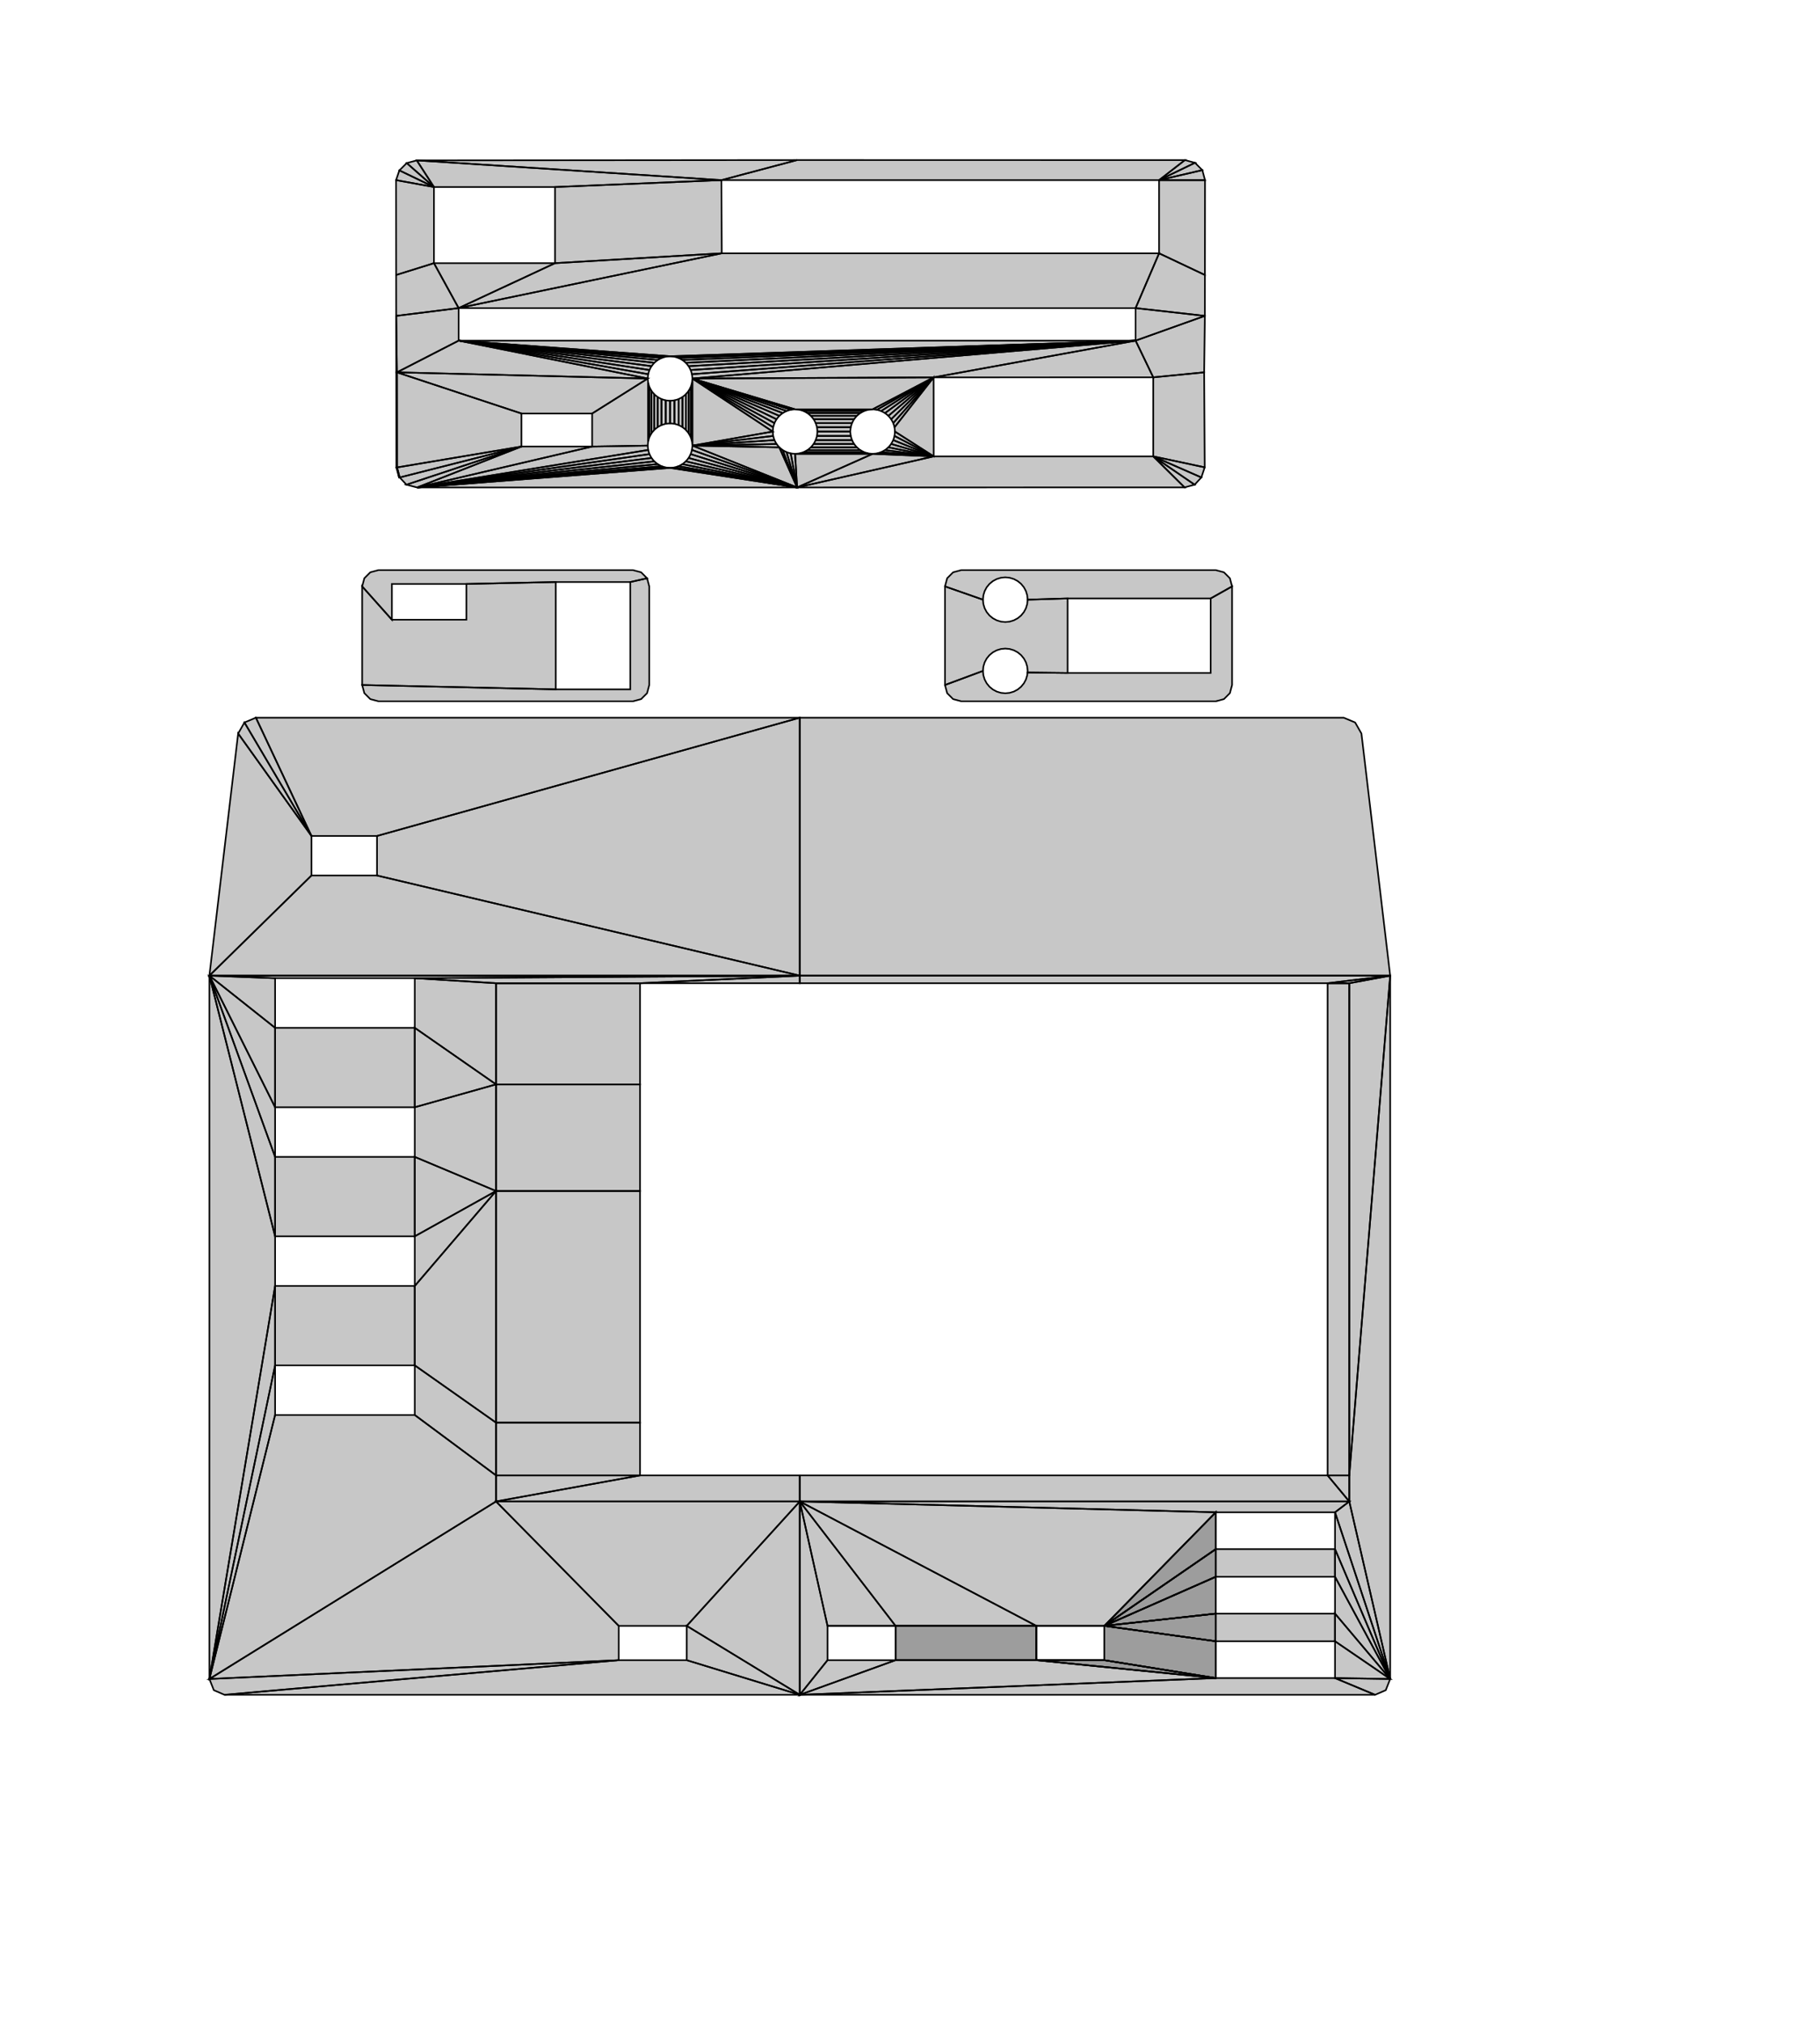 <?xml version="1.0" standalone="no"?>
<!DOCTYPE svg PUBLIC "-//W3C//DTD SVG 1.1//EN" 
  "http://www.w3.org/Graphics/SVG/1.1/DTD/svg11.dtd">
<svg width="1142" height="1269" viewBox="0 0 1142 1269"
     xmlns="http://www.w3.org/2000/svg" version="1.1">
<desc>TricorderMKIX_revised_1.6.blend, (Blender 2.80 (sub 75))</desc>
<polygon stroke="black" stroke-width="1" fill="rgb(32, 32, 32)" fill-opacity="0.25" points="249.054,233.566 248.609,198.142 248.609,198.255 248.653,233.580 " />
<polygon stroke="black" stroke-width="1" fill="rgb(32, 32, 32)" fill-opacity="0.25" points="237.451,439.899 397.185,439.899 402.287,438.532 406.022,434.796 407.389,429.692 407.389,367.838 406.022,362.734 395.474,365.102 395.474,432.427 348.720,432.427 227.246,429.692 228.614,434.796 232.349,438.532 " />
<polygon stroke="black" stroke-width="1" fill="rgb(32, 32, 32)" fill-opacity="0.25" points="260.258,775.517 260.258,806.654 311.247,747.095 " />
<polygon stroke="black" stroke-width="1" fill="rgb(32, 32, 32)" fill-opacity="0.25" points="160.567,450.196 195.428,524.385 236.560,524.385 501.844,450.196 " />
<polygon stroke="black" stroke-width="1" fill="rgb(32, 32, 32)" fill-opacity="0.25" points="837.684,948.634 872.303,1053.189 846.638,941.840 " />
<polygon stroke="black" stroke-width="1" fill="rgb(32, 32, 32)" fill-opacity="0.25" points="501.844,450.196 501.844,612.017 872.303,612.017 854.259,460.123 850.307,453.198 843.121,450.196 " />
<polygon stroke="black" stroke-width="1" fill="rgb(32, 32, 32)" fill-opacity="0.25" points="249.112,293.219 249.054,233.566 248.653,233.580 248.712,293.265 " />
<polygon stroke="black" stroke-width="1" fill="rgb(32, 32, 32)" fill-opacity="0.25" points="249.112,293.219 250.409,299.551 250.807,299.501 " />
<polygon stroke="black" stroke-width="1" fill="rgb(32, 32, 32)" fill-opacity="0.25" points="762.885,439.899 767.987,438.532 771.722,434.796 773.089,429.692 773.089,367.838 759.663,375.388 759.663,422.141 669.897,422.141 644.721,421.844 644.549,423.592 643.751,426.223 642.455,428.648 640.710,430.773 638.585,432.517 636.160,433.814 633.529,434.612 630.792,434.881 628.056,434.612 625.425,433.814 623.000,432.517 620.875,430.773 619.130,428.648 617.834,426.223 617.036,423.592 616.766,420.855 592.946,429.692 594.314,434.796 598.049,438.532 603.151,439.899 " />
<polygon stroke="black" stroke-width="1" fill="rgb(32, 32, 32)" fill-opacity="0.25" points="650.262,1019.881 650.262,1019.881 650.262,1041.404 650.262,1041.404 " />
<polygon stroke="black" stroke-width="1" fill="rgb(32, 32, 32)" fill-opacity="0.25" points="561.922,1041.404 561.922,1041.404 561.922,1019.881 561.922,1019.881 " />
<polygon stroke="black" stroke-width="1" fill="rgb(32, 32, 32)" fill-opacity="0.25" points="762.856,1029.528 762.856,1029.528 762.856,1052.641 762.856,1052.641 " />
<polygon stroke="black" stroke-width="1" fill="rgb(32, 32, 32)" fill-opacity="0.25" points="501.844,612.017 501.844,450.196 236.560,524.385 236.560,549.187 " />
<polygon stroke="black" stroke-width="1" fill="rgb(32, 32, 32)" fill-opacity="0.25" points="762.856,948.634 762.856,948.634 762.856,971.747 762.856,971.747 " />
<polygon stroke="black" stroke-width="1" fill="rgb(32, 32, 32)" fill-opacity="0.25" points="561.922,1019.881 561.922,1019.881 519.246,1019.881 519.246,1019.881 " />
<polygon stroke="black" stroke-width="1" fill="rgb(32, 32, 32)" fill-opacity="0.25" points="650.262,1041.404 650.262,1041.404 692.938,1041.404 692.938,1041.404 " />
<polygon stroke="black" stroke-width="1" fill="rgb(32, 32, 32)" fill-opacity="0.25" points="592.946,429.692 616.766,420.855 617.036,418.119 617.834,415.488 619.130,413.063 620.875,410.937 623.000,409.193 625.425,407.897 628.056,407.099 630.792,406.829 633.529,407.099 636.160,407.897 638.585,409.193 640.710,410.937 642.455,413.063 643.751,415.488 644.549,418.119 644.818,420.855 644.721,421.844 669.897,422.141 669.897,375.388 644.818,376.167 644.549,378.903 643.751,381.535 642.455,383.959 640.710,386.085 638.585,387.829 636.160,389.125 633.529,389.923 630.792,390.193 628.056,389.923 625.425,389.125 623.000,387.829 620.875,386.085 619.130,383.959 617.834,381.535 617.036,378.903 616.766,376.167 592.946,367.838 " />
<polygon stroke="black" stroke-width="1" fill="rgb(32, 32, 32)" fill-opacity="0.25" points="592.946,367.838 616.766,376.167 617.036,373.431 617.834,370.799 619.130,368.375 620.875,366.249 623.000,364.505 625.425,363.209 628.056,362.410 630.792,362.141 633.529,362.410 636.160,363.209 638.585,364.505 640.710,366.249 642.455,368.375 643.751,370.800 644.549,373.431 644.818,376.167 669.897,375.388 759.663,375.388 773.089,367.838 771.722,362.734 767.987,358.998 762.885,357.630 603.151,357.630 598.049,358.998 594.314,362.734 " />
<polygon stroke="black" stroke-width="1" fill="rgb(32, 32, 32)" fill-opacity="0.25" points="519.246,1041.404 501.847,1063.124 561.922,1041.404 " />
<polygon stroke="black" stroke-width="1" fill="rgb(32, 32, 32)" fill-opacity="0.25" points="692.938,1041.404 650.262,1041.404 762.856,1052.641 " />
<polygon stroke="black" stroke-width="1" fill="rgb(32, 32, 32)" fill-opacity="0.25" points="837.684,971.747 762.856,971.747 762.856,989.081 837.684,989.081 " />
<polygon stroke="black" stroke-width="1" fill="rgb(32, 32, 32)" fill-opacity="0.25" points="762.856,1052.641 650.262,1041.404 561.922,1041.404 501.847,1063.124 " />
<polygon stroke="black" stroke-width="1" fill="rgb(32, 32, 32)" fill-opacity="0.25" points="311.247,747.095 260.258,806.654 260.258,856.473 311.247,892.395 " />
<polygon stroke="black" stroke-width="1" fill="rgb(32, 32, 32)" fill-opacity="0.25" points="172.616,644.741 172.616,613.604 131.391,612.018 " />
<polygon stroke="black" stroke-width="1" fill="rgb(32, 32, 32)" fill-opacity="0.25" points="311.247,616.757 311.247,680.212 401.600,680.212 401.600,616.757 " />
<polygon stroke="black" stroke-width="1" fill="rgb(32, 32, 32)" fill-opacity="0.25" points="140.864,1063.124 501.847,1063.124 430.907,1041.404 388.231,1041.404 " />
<polygon stroke="black" stroke-width="1" fill="rgb(32, 32, 32)" fill-opacity="0.25" points="227.246,429.692 348.720,432.427 348.720,365.102 292.648,366.293 292.648,388.735 245.895,388.735 227.246,367.838 " />
<polygon stroke="black" stroke-width="1" fill="rgb(32, 32, 32)" fill-opacity="0.25" points="227.246,367.838 245.895,388.735 245.895,366.293 292.648,366.293 348.720,365.102 395.474,365.102 406.022,362.734 402.287,358.997 397.185,357.630 237.451,357.630 232.349,358.997 228.614,362.734 " />
<polygon stroke="black" stroke-width="1" fill="rgb(32, 32, 32)" fill-opacity="0.25" points="692.938,1019.881 692.938,1019.881 650.262,1019.881 650.262,1019.881 " />
<polygon stroke="black" stroke-width="1" fill="rgb(32, 32, 32)" fill-opacity="0.25" points="561.922,1041.404 650.262,1041.404 650.262,1019.881 561.922,1019.881 " />
<polygon stroke="black" stroke-width="1" fill="rgb(32, 32, 32)" fill-opacity="0.25" points="837.684,948.634 846.638,941.840 501.847,941.840 762.856,948.634 " />
<polygon stroke="black" stroke-width="1" fill="rgb(32, 32, 32)" fill-opacity="0.25" points="249.112,293.219 248.712,293.265 250.409,299.551 " />
<polygon stroke="black" stroke-width="1" fill="rgb(32, 32, 32)" fill-opacity="0.25" points="727.296,112.990 749.812,102.119 743.501,100.412 " />
<polygon stroke="black" stroke-width="1" fill="rgb(32, 32, 32)" fill-opacity="0.25" points="756.022,198.142 712.557,193.262 712.557,213.680 " />
<polygon stroke="black" stroke-width="1" fill="rgb(32, 32, 32)" fill-opacity="0.25" points="756.022,198.142 712.557,213.680 723.633,236.700 755.571,233.566 " />
<polygon stroke="black" stroke-width="1" fill="rgb(32, 32, 32)" fill-opacity="0.25" points="249.054,233.566 327.196,259.388 371.560,259.389 406.418,237.456 " />
<polygon stroke="black" stroke-width="1" fill="rgb(32, 32, 32)" fill-opacity="0.25" points="248.517,112.987 248.581,172.494 272.299,165.088 272.299,117.319 " />
<polygon stroke="black" stroke-width="1" fill="rgb(32, 32, 32)" fill-opacity="0.25" points="327.196,280.105 255.035,304.040 261.730,305.784 " />
<polygon stroke="black" stroke-width="1" fill="rgb(32, 32, 32)" fill-opacity="0.25" points="327.196,259.388 249.054,233.566 249.112,293.219 327.196,280.105 " />
<polygon stroke="black" stroke-width="1" fill="rgb(32, 32, 32)" fill-opacity="0.25" points="248.609,198.142 249.054,233.566 287.779,213.680 287.779,193.262 " />
<polygon stroke="black" stroke-width="1" fill="rgb(32, 32, 32)" fill-opacity="0.25" points="756.022,198.142 756.050,172.494 727.296,158.896 712.557,193.262 " />
<polygon stroke="black" stroke-width="1" fill="rgb(32, 32, 32)" fill-opacity="0.25" points="434.470,237.454 585.815,236.725 712.557,213.680 " />
<polygon stroke="black" stroke-width="1" fill="rgb(32, 32, 32)" fill-opacity="0.25" points="434.470,237.454 712.557,213.680 434.200,234.729 " />
<polygon stroke="black" stroke-width="1" fill="rgb(32, 32, 32)" fill-opacity="0.25" points="434.200,234.729 712.557,213.680 433.402,232.109 " />
<polygon stroke="black" stroke-width="1" fill="rgb(32, 32, 32)" fill-opacity="0.25" points="433.402,232.109 712.557,213.680 432.106,229.693 " />
<polygon stroke="black" stroke-width="1" fill="rgb(32, 32, 32)" fill-opacity="0.25" points="432.106,229.693 712.557,213.680 430.362,227.577 " />
<polygon stroke="black" stroke-width="1" fill="rgb(32, 32, 32)" fill-opacity="0.25" points="430.362,227.577 712.557,213.680 428.236,225.840 " />
<polygon stroke="black" stroke-width="1" fill="rgb(32, 32, 32)" fill-opacity="0.25" points="428.236,225.840 712.557,213.680 425.811,224.549 " />
<polygon stroke="black" stroke-width="1" fill="rgb(32, 32, 32)" fill-opacity="0.25" points="425.811,224.549 712.557,213.680 423.180,223.754 " />
<polygon stroke="black" stroke-width="1" fill="rgb(32, 32, 32)" fill-opacity="0.25" points="423.180,223.754 712.557,213.680 420.444,223.486 " />
<polygon stroke="black" stroke-width="1" fill="rgb(32, 32, 32)" fill-opacity="0.25" points="712.557,213.680 287.779,213.680 420.444,223.486 " />
<polygon stroke="black" stroke-width="1" fill="rgb(32, 32, 32)" fill-opacity="0.25" points="420.444,223.486 287.779,213.680 417.707,223.755 " />
<polygon stroke="black" stroke-width="1" fill="rgb(32, 32, 32)" fill-opacity="0.25" points="417.707,223.755 287.779,213.680 415.076,224.549 " />
<polygon stroke="black" stroke-width="1" fill="rgb(32, 32, 32)" fill-opacity="0.25" points="415.076,224.549 287.779,213.680 412.651,225.841 " />
<polygon stroke="black" stroke-width="1" fill="rgb(32, 32, 32)" fill-opacity="0.25" points="412.651,225.841 287.779,213.680 410.526,227.578 " />
<polygon stroke="black" stroke-width="1" fill="rgb(32, 32, 32)" fill-opacity="0.25" points="410.526,227.578 287.779,213.680 408.782,229.695 " />
<polygon stroke="black" stroke-width="1" fill="rgb(32, 32, 32)" fill-opacity="0.25" points="407.485,232.110 408.782,229.695 287.779,213.680 " />
<polygon stroke="black" stroke-width="1" fill="rgb(32, 32, 32)" fill-opacity="0.25" points="406.687,234.731 407.485,232.110 287.779,213.680 " />
<polygon stroke="black" stroke-width="1" fill="rgb(32, 32, 32)" fill-opacity="0.25" points="406.418,237.456 406.687,234.731 287.779,213.680 " />
<polygon stroke="black" stroke-width="1" fill="rgb(32, 32, 32)" fill-opacity="0.25" points="249.054,233.566 406.418,237.456 287.779,213.680 " />
<polygon stroke="black" stroke-width="1" fill="rgb(32, 32, 32)" fill-opacity="0.25" points="755.919,293.153 755.571,233.566 723.633,236.700 723.633,286.277 " />
<polygon stroke="black" stroke-width="1" fill="rgb(32, 32, 32)" fill-opacity="0.25" points="417.707,265.826 420.444,265.557 420.444,251.424 417.707,251.156 " />
<polygon stroke="black" stroke-width="1" fill="rgb(32, 32, 32)" fill-opacity="0.25" points="420.444,265.557 423.180,265.826 423.180,251.156 420.444,251.424 " />
<polygon stroke="black" stroke-width="1" fill="rgb(32, 32, 32)" fill-opacity="0.25" points="423.180,265.826 425.811,266.620 425.811,250.361 423.180,251.156 " />
<polygon stroke="black" stroke-width="1" fill="rgb(32, 32, 32)" fill-opacity="0.25" points="425.811,266.620 428.236,267.911 428.236,249.070 425.811,250.361 " />
<polygon stroke="black" stroke-width="1" fill="rgb(32, 32, 32)" fill-opacity="0.25" points="428.236,267.911 430.362,269.648 430.362,247.332 428.236,249.070 " />
<polygon stroke="black" stroke-width="1" fill="rgb(32, 32, 32)" fill-opacity="0.25" points="430.362,269.648 432.106,271.765 432.106,245.215 430.362,247.332 " />
<polygon stroke="black" stroke-width="1" fill="rgb(32, 32, 32)" fill-opacity="0.25" points="415.076,266.621 417.707,265.826 417.707,251.156 415.076,250.361 " />
<polygon stroke="black" stroke-width="1" fill="rgb(32, 32, 32)" fill-opacity="0.25" points="412.651,267.912 415.076,266.621 415.076,250.361 412.651,249.071 " />
<polygon stroke="black" stroke-width="1" fill="rgb(32, 32, 32)" fill-opacity="0.25" points="410.526,269.649 412.651,267.912 412.651,249.071 410.526,247.333 " />
<polygon stroke="black" stroke-width="1" fill="rgb(32, 32, 32)" fill-opacity="0.25" points="408.782,271.765 410.526,269.649 410.526,247.333 408.782,245.217 " />
<polygon stroke="black" stroke-width="1" fill="rgb(32, 32, 32)" fill-opacity="0.25" points="407.485,274.180 408.782,271.765 408.782,245.217 407.485,242.802 " />
<polygon stroke="black" stroke-width="1" fill="rgb(32, 32, 32)" fill-opacity="0.25" points="406.687,276.800 407.485,274.180 407.485,242.802 406.687,240.181 " />
<polygon stroke="black" stroke-width="1" fill="rgb(32, 32, 32)" fill-opacity="0.25" points="406.418,237.456 371.560,259.389 371.560,280.105 406.418,279.525 406.687,276.800 406.687,240.181 " />
<polygon stroke="black" stroke-width="1" fill="rgb(32, 32, 32)" fill-opacity="0.25" points="248.581,172.494 248.609,198.142 287.779,193.262 272.299,165.088 " />
<polygon stroke="black" stroke-width="1" fill="rgb(32, 32, 32)" fill-opacity="0.25" points="272.299,165.088 287.779,193.262 348.276,165.081 " />
<polygon stroke="black" stroke-width="1" fill="rgb(32, 32, 32)" fill-opacity="0.25" points="287.779,193.262 452.887,158.884 348.276,165.081 " />
<polygon stroke="black" stroke-width="1" fill="rgb(32, 32, 32)" fill-opacity="0.25" points="348.276,117.311 348.276,165.081 452.887,158.884 452.673,112.991 " />
<polygon stroke="black" stroke-width="1" fill="rgb(32, 32, 32)" fill-opacity="0.25" points="261.510,100.606 272.299,117.319 348.276,117.311 452.673,112.991 " />
<polygon stroke="black" stroke-width="1" fill="rgb(32, 32, 32)" fill-opacity="0.25" points="248.517,112.987 272.299,117.319 250.600,106.888 " />
<polygon stroke="black" stroke-width="1" fill="rgb(32, 32, 32)" fill-opacity="0.25" points="250.600,106.888 272.299,117.319 255.209,102.289 " />
<polygon stroke="black" stroke-width="1" fill="rgb(32, 32, 32)" fill-opacity="0.25" points="255.209,102.289 272.299,117.319 261.510,100.606 " />
<polygon stroke="black" stroke-width="1" fill="rgb(32, 32, 32)" fill-opacity="0.25" points="727.296,112.990 754.429,106.721 749.812,102.119 " />
<polygon stroke="black" stroke-width="1" fill="rgb(32, 32, 32)" fill-opacity="0.25" points="727.296,112.990 756.113,112.987 754.429,106.721 " />
<polygon stroke="black" stroke-width="1" fill="rgb(32, 32, 32)" fill-opacity="0.25" points="727.296,158.896 756.050,172.494 756.113,112.987 727.296,112.990 " />
<polygon stroke="black" stroke-width="1" fill="rgb(32, 32, 32)" fill-opacity="0.25" points="755.919,293.153 723.633,286.277 753.817,299.501 " />
<polygon stroke="black" stroke-width="1" fill="rgb(32, 32, 32)" fill-opacity="0.25" points="753.817,299.501 723.633,286.277 749.596,304.040 " />
<polygon stroke="black" stroke-width="1" fill="rgb(32, 32, 32)" fill-opacity="0.25" points="749.596,304.040 723.633,286.277 743.282,305.724 " />
<polygon stroke="black" stroke-width="1" fill="rgb(32, 32, 32)" fill-opacity="0.25" points="249.112,293.219 250.807,299.501 327.196,280.105 " />
<polygon stroke="black" stroke-width="1" fill="rgb(32, 32, 32)" fill-opacity="0.25" points="250.807,299.501 255.035,304.040 327.196,280.105 " />
<polygon stroke="black" stroke-width="1" fill="rgb(32, 32, 32)" fill-opacity="0.25" points="432.106,271.765 433.402,274.180 433.402,242.800 432.106,245.215 " />
<polygon stroke="black" stroke-width="1" fill="rgb(32, 32, 32)" fill-opacity="0.25" points="434.200,240.180 433.402,242.800 433.402,274.180 434.200,276.801 " />
<polygon stroke="black" stroke-width="1" fill="rgb(32, 32, 32)" fill-opacity="0.25" points="434.470,237.454 434.200,240.180 434.200,276.801 434.470,279.525 " />
<polygon stroke="black" stroke-width="1" fill="rgb(32, 32, 32)" fill-opacity="0.25" points="484.862,270.726 434.470,237.454 434.470,279.525 " />
<polygon stroke="black" stroke-width="1" fill="rgb(32, 32, 32)" fill-opacity="0.25" points="327.196,280.105 261.730,305.784 371.560,280.105 " />
<polygon stroke="black" stroke-width="1" fill="rgb(32, 32, 32)" fill-opacity="0.25" points="406.687,282.250 406.418,279.525 371.560,280.105 261.730,305.784 " />
<polygon stroke="black" stroke-width="1" fill="rgb(32, 32, 32)" fill-opacity="0.25" points="407.485,284.870 406.687,282.250 261.730,305.784 " />
<polygon stroke="black" stroke-width="1" fill="rgb(32, 32, 32)" fill-opacity="0.25" points="407.485,284.870 261.730,305.784 408.782,287.285 " />
<polygon stroke="black" stroke-width="1" fill="rgb(32, 32, 32)" fill-opacity="0.25" points="410.526,289.402 408.782,287.285 261.730,305.784 " />
<polygon stroke="black" stroke-width="1" fill="rgb(32, 32, 32)" fill-opacity="0.25" points="412.651,291.139 410.526,289.402 261.730,305.784 " />
<polygon stroke="black" stroke-width="1" fill="rgb(32, 32, 32)" fill-opacity="0.25" points="412.651,291.139 261.730,305.784 415.076,292.429 " />
<polygon stroke="black" stroke-width="1" fill="rgb(32, 32, 32)" fill-opacity="0.25" points="417.707,293.225 415.076,292.429 261.730,305.784 " />
<polygon stroke="black" stroke-width="1" fill="rgb(32, 32, 32)" fill-opacity="0.25" points="420.444,293.493 417.707,293.225 261.730,305.784 " />
<polygon stroke="black" stroke-width="1" fill="rgb(32, 32, 32)" fill-opacity="0.25" points="261.730,305.784 500.168,305.783 420.444,293.493 " />
<polygon stroke="black" stroke-width="1" fill="rgb(32, 32, 32)" fill-opacity="0.25" points="498.888,284.694 500.168,305.783 547.544,284.697 " />
<polygon stroke="black" stroke-width="1" fill="rgb(32, 32, 32)" fill-opacity="0.25" points="498.888,284.694 547.544,284.697 544.808,284.428 501.625,284.426 " />
<polygon stroke="black" stroke-width="1" fill="rgb(32, 32, 32)" fill-opacity="0.25" points="504.256,283.631 501.625,284.426 544.808,284.428 542.176,283.633 " />
<polygon stroke="black" stroke-width="1" fill="rgb(32, 32, 32)" fill-opacity="0.25" points="504.256,283.631 542.176,283.633 539.752,282.342 506.681,282.340 " />
<polygon stroke="black" stroke-width="1" fill="rgb(32, 32, 32)" fill-opacity="0.25" points="508.806,280.603 506.681,282.340 539.752,282.342 537.626,280.605 " />
<polygon stroke="black" stroke-width="1" fill="rgb(32, 32, 32)" fill-opacity="0.25" points="508.806,280.603 537.626,280.605 535.882,278.488 510.551,278.486 " />
<polygon stroke="black" stroke-width="1" fill="rgb(32, 32, 32)" fill-opacity="0.25" points="510.551,278.486 535.882,278.488 534.586,276.073 511.847,276.071 " />
<polygon stroke="black" stroke-width="1" fill="rgb(32, 32, 32)" fill-opacity="0.25" points="511.847,276.071 534.586,276.073 533.787,273.452 512.645,273.451 " />
<polygon stroke="black" stroke-width="1" fill="rgb(32, 32, 32)" fill-opacity="0.25" points="533.787,273.452 533.518,270.727 512.914,270.725 512.645,273.451 " />
<polygon stroke="black" stroke-width="1" fill="rgb(32, 32, 32)" fill-opacity="0.25" points="512.914,270.725 533.518,270.727 533.787,268.001 512.645,268.000 " />
<polygon stroke="black" stroke-width="1" fill="rgb(32, 32, 32)" fill-opacity="0.25" points="511.847,265.379 512.645,268.000 533.787,268.001 534.586,265.381 " />
<polygon stroke="black" stroke-width="1" fill="rgb(32, 32, 32)" fill-opacity="0.25" points="511.847,265.379 534.586,265.381 535.882,262.966 510.551,262.964 " />
<polygon stroke="black" stroke-width="1" fill="rgb(32, 32, 32)" fill-opacity="0.25" points="510.551,262.964 535.882,262.966 537.626,260.849 508.806,260.848 " />
<polygon stroke="black" stroke-width="1" fill="rgb(32, 32, 32)" fill-opacity="0.25" points="508.806,260.848 537.626,260.849 539.752,259.112 506.681,259.110 " />
<polygon stroke="black" stroke-width="1" fill="rgb(32, 32, 32)" fill-opacity="0.25" points="506.681,259.110 539.752,259.112 542.176,257.821 504.256,257.819 " />
<polygon stroke="black" stroke-width="1" fill="rgb(32, 32, 32)" fill-opacity="0.25" points="501.625,257.024 504.256,257.819 542.176,257.821 544.808,257.026 " />
<polygon stroke="black" stroke-width="1" fill="rgb(32, 32, 32)" fill-opacity="0.25" points="498.888,256.755 501.625,257.024 544.808,257.026 547.544,256.758 " />
<polygon stroke="black" stroke-width="1" fill="rgb(32, 32, 32)" fill-opacity="0.25" points="585.815,236.725 434.470,237.454 498.888,256.755 547.544,256.758 " />
<polygon stroke="black" stroke-width="1" fill="rgb(32, 32, 32)" fill-opacity="0.25" points="547.544,256.758 550.280,257.027 585.815,236.725 " />
<polygon stroke="black" stroke-width="1" fill="rgb(32, 32, 32)" fill-opacity="0.25" points="552.911,257.822 585.815,236.725 550.280,257.027 " />
<polygon stroke="black" stroke-width="1" fill="rgb(32, 32, 32)" fill-opacity="0.25" points="555.336,259.113 585.815,236.725 552.911,257.822 " />
<polygon stroke="black" stroke-width="1" fill="rgb(32, 32, 32)" fill-opacity="0.25" points="557.462,260.850 585.815,236.725 555.336,259.113 " />
<polygon stroke="black" stroke-width="1" fill="rgb(32, 32, 32)" fill-opacity="0.25" points="559.206,262.967 585.815,236.725 557.462,260.850 " />
<polygon stroke="black" stroke-width="1" fill="rgb(32, 32, 32)" fill-opacity="0.25" points="561.300,268.003 561.570,270.728 585.863,286.277 585.815,236.725 " />
<polygon stroke="black" stroke-width="1" fill="rgb(32, 32, 32)" fill-opacity="0.25" points="561.300,268.003 585.815,236.725 560.502,265.382 " />
<polygon stroke="black" stroke-width="1" fill="rgb(32, 32, 32)" fill-opacity="0.25" points="560.502,265.382 585.815,236.725 559.206,262.967 " />
<polygon stroke="black" stroke-width="1" fill="rgb(32, 32, 32)" fill-opacity="0.25" points="560.502,276.074 585.863,286.277 561.300,273.453 " />
<polygon stroke="black" stroke-width="1" fill="rgb(32, 32, 32)" fill-opacity="0.25" points="559.206,278.489 585.863,286.277 560.502,276.074 " />
<polygon stroke="black" stroke-width="1" fill="rgb(32, 32, 32)" fill-opacity="0.25" points="557.462,280.606 585.863,286.277 559.206,278.489 " />
<polygon stroke="black" stroke-width="1" fill="rgb(32, 32, 32)" fill-opacity="0.25" points="555.336,282.343 585.863,286.277 557.462,280.606 " />
<polygon stroke="black" stroke-width="1" fill="rgb(32, 32, 32)" fill-opacity="0.25" points="552.911,283.633 585.863,286.277 555.336,282.343 " />
<polygon stroke="black" stroke-width="1" fill="rgb(32, 32, 32)" fill-opacity="0.25" points="550.280,284.428 585.863,286.277 552.911,283.633 " />
<polygon stroke="black" stroke-width="1" fill="rgb(32, 32, 32)" fill-opacity="0.25" points="547.544,284.697 585.863,286.277 550.280,284.428 " />
<polygon stroke="black" stroke-width="1" fill="rgb(32, 32, 32)" fill-opacity="0.25" points="500.168,305.783 585.863,286.277 547.544,284.697 " />
<polygon stroke="black" stroke-width="1" fill="rgb(32, 32, 32)" fill-opacity="0.25" points="498.888,284.694 496.152,284.426 500.168,305.783 " />
<polygon stroke="black" stroke-width="1" fill="rgb(32, 32, 32)" fill-opacity="0.25" points="496.152,284.426 493.521,283.631 500.168,305.783 " />
<polygon stroke="black" stroke-width="1" fill="rgb(32, 32, 32)" fill-opacity="0.25" points="491.096,282.340 500.168,305.783 493.521,283.631 " />
<polygon stroke="black" stroke-width="1" fill="rgb(32, 32, 32)" fill-opacity="0.25" points="491.096,282.340 488.971,280.603 500.168,305.783 " />
<polygon stroke="black" stroke-width="1" fill="rgb(32, 32, 32)" fill-opacity="0.25" points="434.470,279.525 500.168,305.783 488.971,280.603 " />
<polygon stroke="black" stroke-width="1" fill="rgb(32, 32, 32)" fill-opacity="0.25" points="434.200,282.250 500.168,305.783 434.470,279.525 " />
<polygon stroke="black" stroke-width="1" fill="rgb(32, 32, 32)" fill-opacity="0.25" points="433.402,284.870 500.168,305.783 434.200,282.250 " />
<polygon stroke="black" stroke-width="1" fill="rgb(32, 32, 32)" fill-opacity="0.25" points="432.106,287.285 500.168,305.783 433.402,284.870 " />
<polygon stroke="black" stroke-width="1" fill="rgb(32, 32, 32)" fill-opacity="0.25" points="430.362,289.402 500.168,305.783 432.106,287.285 " />
<polygon stroke="black" stroke-width="1" fill="rgb(32, 32, 32)" fill-opacity="0.25" points="428.236,291.139 500.168,305.783 430.362,289.402 " />
<polygon stroke="black" stroke-width="1" fill="rgb(32, 32, 32)" fill-opacity="0.25" points="425.811,292.429 500.168,305.783 428.236,291.139 " />
<polygon stroke="black" stroke-width="1" fill="rgb(32, 32, 32)" fill-opacity="0.25" points="423.180,293.225 500.168,305.783 425.811,292.429 " />
<polygon stroke="black" stroke-width="1" fill="rgb(32, 32, 32)" fill-opacity="0.25" points="420.444,293.493 500.168,305.783 423.180,293.225 " />
<polygon stroke="black" stroke-width="1" fill="rgb(32, 32, 32)" fill-opacity="0.25" points="484.862,270.726 434.470,279.525 485.132,273.451 " />
<polygon stroke="black" stroke-width="1" fill="rgb(32, 32, 32)" fill-opacity="0.25" points="485.930,276.071 485.132,273.451 434.470,279.525 " />
<polygon stroke="black" stroke-width="1" fill="rgb(32, 32, 32)" fill-opacity="0.25" points="487.226,278.487 485.930,276.071 434.470,279.525 " />
<polygon stroke="black" stroke-width="1" fill="rgb(32, 32, 32)" fill-opacity="0.25" points="487.226,278.487 434.470,279.525 488.971,280.603 " />
<polygon stroke="black" stroke-width="1" fill="rgb(32, 32, 32)" fill-opacity="0.25" points="498.888,256.755 434.470,237.454 496.152,257.024 " />
<polygon stroke="black" stroke-width="1" fill="rgb(32, 32, 32)" fill-opacity="0.25" points="493.521,257.819 496.152,257.024 434.470,237.454 " />
<polygon stroke="black" stroke-width="1" fill="rgb(32, 32, 32)" fill-opacity="0.25" points="493.521,257.819 434.470,237.454 491.096,259.110 " />
<polygon stroke="black" stroke-width="1" fill="rgb(32, 32, 32)" fill-opacity="0.25" points="491.096,259.110 434.470,237.454 488.971,260.848 " />
<polygon stroke="black" stroke-width="1" fill="rgb(32, 32, 32)" fill-opacity="0.25" points="488.971,260.848 434.470,237.454 487.226,262.964 " />
<polygon stroke="black" stroke-width="1" fill="rgb(32, 32, 32)" fill-opacity="0.25" points="485.930,265.380 487.226,262.964 434.470,237.454 " />
<polygon stroke="black" stroke-width="1" fill="rgb(32, 32, 32)" fill-opacity="0.25" points="485.132,268.000 485.930,265.380 434.470,237.454 " />
<polygon stroke="black" stroke-width="1" fill="rgb(32, 32, 32)" fill-opacity="0.25" points="484.862,270.726 485.132,268.000 434.470,237.454 " />
<polygon stroke="black" stroke-width="1" fill="rgb(32, 32, 32)" fill-opacity="0.25" points="561.300,273.453 585.863,286.277 561.570,270.728 " />
<polygon stroke="black" stroke-width="1" fill="rgb(32, 32, 32)" fill-opacity="0.25" points="287.779,193.262 712.557,193.262 727.296,158.896 452.887,158.884 " />
<polygon stroke="black" stroke-width="1" fill="rgb(32, 32, 32)" fill-opacity="0.25" points="500.168,305.783 743.282,305.724 723.633,286.277 585.863,286.277 " />
<polygon stroke="black" stroke-width="1" fill="rgb(32, 32, 32)" fill-opacity="0.25" points="743.501,100.412 500.168,100.399 452.673,112.991 727.296,112.990 " />
<polygon stroke="black" stroke-width="1" fill="rgb(32, 32, 32)" fill-opacity="0.25" points="500.168,100.399 261.510,100.606 452.673,112.991 " />
<polygon stroke="black" stroke-width="1" fill="rgb(32, 32, 32)" fill-opacity="0.25" points="712.557,213.680 585.815,236.725 723.633,236.700 " />
<polygon stroke="black" stroke-width="1" fill="rgb(32, 32, 32)" fill-opacity="0.25" points="501.847,616.757 401.600,616.757 501.847,612.018 " />
<polygon stroke="black" stroke-width="1" fill="rgb(32, 32, 32)" fill-opacity="0.25" points="561.922,1019.881 650.262,1019.881 650.262,1041.404 561.922,1041.404 " />
<polygon stroke="black" stroke-width="1" fill="rgb(32, 32, 32)" fill-opacity="0.25" points="692.938,1019.881 762.856,1029.528 762.856,1052.641 692.938,1041.404 " />
<polygon stroke="black" stroke-width="1" fill="rgb(32, 32, 32)" fill-opacity="0.25" points="692.938,1041.404 762.856,1052.641 650.262,1041.404 " />
<polygon stroke="black" stroke-width="1" fill="rgb(32, 32, 32)" fill-opacity="0.25" points="846.638,925.487 846.638,616.757 833.037,616.757 833.037,925.487 " />
<polygon stroke="black" stroke-width="1" fill="rgb(32, 32, 32)" fill-opacity="0.25" points="501.847,612.018 401.600,616.757 311.247,616.757 260.258,613.604 " />
<polygon stroke="black" stroke-width="1" fill="rgb(32, 32, 32)" fill-opacity="0.25" points="561.922,1019.881 650.262,1019.881 501.847,941.840 " />
<polygon stroke="black" stroke-width="1" fill="rgb(32, 32, 32)" fill-opacity="0.25" points="519.246,1041.404 519.246,1019.881 501.847,941.840 501.847,1063.124 " />
<polygon stroke="black" stroke-width="1" fill="rgb(32, 32, 32)" fill-opacity="0.25" points="501.847,1063.124 501.847,941.840 430.907,1019.881 " />
<polygon stroke="black" stroke-width="1" fill="rgb(32, 32, 32)" fill-opacity="0.25" points="430.907,1019.881 501.847,941.840 311.247,941.840 388.231,1019.881 " />
<polygon stroke="black" stroke-width="1" fill="rgb(32, 32, 32)" fill-opacity="0.25" points="388.231,1019.881 311.247,941.840 131.391,1053.189 388.231,1041.404 " />
<polygon stroke="black" stroke-width="1" fill="rgb(32, 32, 32)" fill-opacity="0.25" points="260.258,887.610 172.616,887.610 131.391,1053.189 311.247,941.840 311.247,925.487 " />
<polygon stroke="black" stroke-width="1" fill="rgb(32, 32, 32)" fill-opacity="0.25" points="260.258,887.610 311.247,925.487 311.247,892.395 260.258,856.473 " />
<polygon stroke="black" stroke-width="1" fill="rgb(32, 32, 32)" fill-opacity="0.25" points="846.638,616.757 846.638,925.487 872.303,612.018 " />
<polygon stroke="black" stroke-width="1" fill="rgb(32, 32, 32)" fill-opacity="0.25" points="872.303,612.018 846.638,925.487 846.638,941.840 872.303,1053.189 " />
<polygon stroke="black" stroke-width="1" fill="rgb(32, 32, 32)" fill-opacity="0.25" points="311.247,892.395 311.247,925.487 401.600,925.487 401.600,892.395 " />
<polygon stroke="black" stroke-width="1" fill="rgb(32, 32, 32)" fill-opacity="0.25" points="846.638,616.757 846.638,616.757 833.037,616.757 833.037,616.757 " />
<polygon stroke="black" stroke-width="1" fill="rgb(32, 32, 32)" fill-opacity="0.25" points="311.247,680.212 311.247,747.095 401.600,747.095 401.600,680.212 " />
<polygon stroke="black" stroke-width="1" fill="rgb(32, 32, 32)" fill-opacity="0.25" points="319.365,616.757 311.247,616.757 401.600,616.757 401.600,616.757 " />
<polygon stroke="black" stroke-width="1" fill="rgb(32, 32, 32)" fill-opacity="0.25" points="311.247,747.095 311.247,892.395 401.600,892.395 401.600,747.095 " />
<polygon stroke="black" stroke-width="1" fill="rgb(32, 32, 32)" fill-opacity="0.25" points="260.258,644.741 311.247,680.212 311.247,616.757 260.258,613.604 " />
<polygon stroke="black" stroke-width="1" fill="rgb(32, 32, 32)" fill-opacity="0.25" points="260.258,644.741 172.616,644.741 172.616,694.560 260.258,694.560 " />
<polygon stroke="black" stroke-width="1" fill="rgb(32, 32, 32)" fill-opacity="0.25" points="260.258,694.560 311.247,680.212 260.258,644.741 " />
<polygon stroke="black" stroke-width="1" fill="rgb(32, 32, 32)" fill-opacity="0.25" points="131.391,612.018 172.616,694.560 172.616,644.741 " />
<polygon stroke="black" stroke-width="1" fill="rgb(32, 32, 32)" fill-opacity="0.25" points="172.616,694.560 131.391,612.018 172.616,725.697 " />
<polygon stroke="black" stroke-width="1" fill="rgb(32, 32, 32)" fill-opacity="0.25" points="501.847,612.018 872.303,612.018 833.037,616.757 501.847,616.757 " />
<polygon stroke="black" stroke-width="1" fill="rgb(32, 32, 32)" fill-opacity="0.25" points="833.037,616.757 872.303,612.018 846.638,616.757 " />
<polygon stroke="black" stroke-width="1" fill="rgb(32, 32, 32)" fill-opacity="0.25" points="846.638,941.840 833.037,925.487 501.847,925.487 501.847,941.840 " />
<polygon stroke="black" stroke-width="1" fill="rgb(32, 32, 32)" fill-opacity="0.25" points="311.247,941.840 501.847,941.840 501.847,925.487 401.600,925.487 " />
<polygon stroke="black" stroke-width="1" fill="rgb(32, 32, 32)" fill-opacity="0.25" points="401.600,925.487 311.247,925.487 311.247,941.840 " />
<polygon stroke="black" stroke-width="1" fill="rgb(32, 32, 32)" fill-opacity="0.25" points="846.638,941.840 846.638,925.487 833.037,925.487 " />
<polygon stroke="black" stroke-width="1" fill="rgb(32, 32, 32)" fill-opacity="0.25" points="762.856,1012.194 762.856,1029.528 692.938,1019.881 " />
<polygon stroke="black" stroke-width="1" fill="rgb(32, 32, 32)" fill-opacity="0.25" points="762.856,989.081 762.856,1012.194 692.938,1019.881 " />
<polygon stroke="black" stroke-width="1" fill="rgb(32, 32, 32)" fill-opacity="0.25" points="762.856,989.081 692.938,1019.881 762.856,971.747 " />
<polygon stroke="black" stroke-width="1" fill="rgb(32, 32, 32)" fill-opacity="0.25" points="762.856,971.747 692.938,1019.881 762.856,948.634 " />
<polygon stroke="black" stroke-width="1" fill="rgb(32, 32, 32)" fill-opacity="0.25" points="501.844,612.017 236.560,549.187 195.428,549.187 131.386,612.017 " />
<polygon stroke="black" stroke-width="1" fill="rgb(32, 32, 32)" fill-opacity="0.25" points="131.386,612.017 195.428,549.187 195.428,524.385 149.429,460.124 " />
<polygon stroke="black" stroke-width="1" fill="rgb(32, 32, 32)" fill-opacity="0.25" points="153.381,453.198 149.429,460.124 195.428,524.385 " />
<polygon stroke="black" stroke-width="1" fill="rgb(32, 32, 32)" fill-opacity="0.25" points="160.567,450.196 153.381,453.198 195.428,524.385 " />
<polygon stroke="black" stroke-width="1" fill="rgb(32, 32, 32)" fill-opacity="0.25" points="311.247,747.095 260.258,725.697 260.258,775.517 " />
<polygon stroke="black" stroke-width="1" fill="rgb(32, 32, 32)" fill-opacity="0.25" points="260.258,725.697 311.247,747.095 311.247,680.212 260.258,694.560 " />
<polygon stroke="black" stroke-width="1" fill="rgb(32, 32, 32)" fill-opacity="0.25" points="260.258,856.473 260.258,806.654 172.616,806.654 172.616,856.473 " />
<polygon stroke="black" stroke-width="1" fill="rgb(32, 32, 32)" fill-opacity="0.25" points="260.258,725.697 172.616,725.697 172.616,775.517 260.258,775.517 " />
<polygon stroke="black" stroke-width="1" fill="rgb(32, 32, 32)" fill-opacity="0.25" points="131.391,1053.189 172.616,806.654 172.616,775.517 131.391,612.018 " />
<polygon stroke="black" stroke-width="1" fill="rgb(32, 32, 32)" fill-opacity="0.25" points="131.391,612.018 172.616,775.517 172.616,725.697 " />
<polygon stroke="black" stroke-width="1" fill="rgb(32, 32, 32)" fill-opacity="0.25" points="172.616,806.654 131.391,1053.189 172.616,856.473 " />
<polygon stroke="black" stroke-width="1" fill="rgb(32, 32, 32)" fill-opacity="0.25" points="172.616,887.610 172.616,856.473 131.391,1053.189 " />
<polygon stroke="black" stroke-width="1" fill="rgb(32, 32, 32)" fill-opacity="0.25" points="501.847,612.018 131.391,612.018 172.616,613.604 260.258,613.604 " />
<polygon stroke="black" stroke-width="1" fill="rgb(32, 32, 32)" fill-opacity="0.25" points="430.907,1041.404 501.847,1063.124 430.907,1019.881 " />
<polygon stroke="black" stroke-width="1" fill="rgb(32, 32, 32)" fill-opacity="0.25" points="134.166,1060.214 140.864,1063.124 388.231,1041.404 131.391,1053.189 " />
<polygon stroke="black" stroke-width="1" fill="rgb(32, 32, 32)" fill-opacity="0.25" points="837.684,1029.528 837.684,1012.194 762.856,1012.194 762.856,1029.528 " />
<polygon stroke="black" stroke-width="1" fill="rgb(32, 32, 32)" fill-opacity="0.25" points="837.684,989.081 837.684,1012.194 872.303,1053.189 " />
<polygon stroke="black" stroke-width="1" fill="rgb(32, 32, 32)" fill-opacity="0.25" points="837.684,1012.194 837.684,1029.528 872.303,1053.189 " />
<polygon stroke="black" stroke-width="1" fill="rgb(32, 32, 32)" fill-opacity="0.25" points="837.684,1029.528 837.684,1052.641 872.303,1053.189 " />
<polygon stroke="black" stroke-width="1" fill="rgb(32, 32, 32)" fill-opacity="0.25" points="862.830,1063.124 837.684,1052.641 762.856,1052.641 501.847,1063.124 " />
<polygon stroke="black" stroke-width="1" fill="rgb(32, 32, 32)" fill-opacity="0.25" points="501.847,941.840 519.246,1019.881 561.922,1019.881 " />
<polygon stroke="black" stroke-width="1" fill="rgb(32, 32, 32)" fill-opacity="0.25" points="869.528,1060.214 872.303,1053.189 837.684,1052.641 862.830,1063.124 " />
<polygon stroke="black" stroke-width="1" fill="rgb(32, 32, 32)" fill-opacity="0.25" points="650.262,1019.881 692.938,1019.881 762.856,948.634 501.847,941.840 " />
<polygon stroke="black" stroke-width="1" fill="rgb(32, 32, 32)" fill-opacity="0.25" points="762.856,971.747 762.856,948.634 692.938,1019.881 " />
<polygon stroke="black" stroke-width="1" fill="rgb(32, 32, 32)" fill-opacity="0.25" points="762.856,989.081 762.856,971.747 692.938,1019.881 " />
<polygon stroke="black" stroke-width="1" fill="rgb(32, 32, 32)" fill-opacity="0.25" points="762.856,1012.194 762.856,989.081 692.938,1019.881 " />
<polygon stroke="black" stroke-width="1" fill="rgb(32, 32, 32)" fill-opacity="0.25" points="762.856,1029.528 762.856,1012.194 692.938,1019.881 " />
<polygon stroke="black" stroke-width="1" fill="rgb(32, 32, 32)" fill-opacity="0.25" points="692.938,1041.404 762.856,1052.641 762.856,1029.528 692.938,1019.881 " />
<polygon stroke="black" stroke-width="1" fill="rgb(32, 32, 32)" fill-opacity="0.25" points="837.684,989.081 872.303,1053.189 837.684,971.747 " />
<polygon stroke="black" stroke-width="1" fill="rgb(32, 32, 32)" fill-opacity="0.25" points="837.684,971.747 872.303,1053.189 837.684,948.634 " />

</svg>
